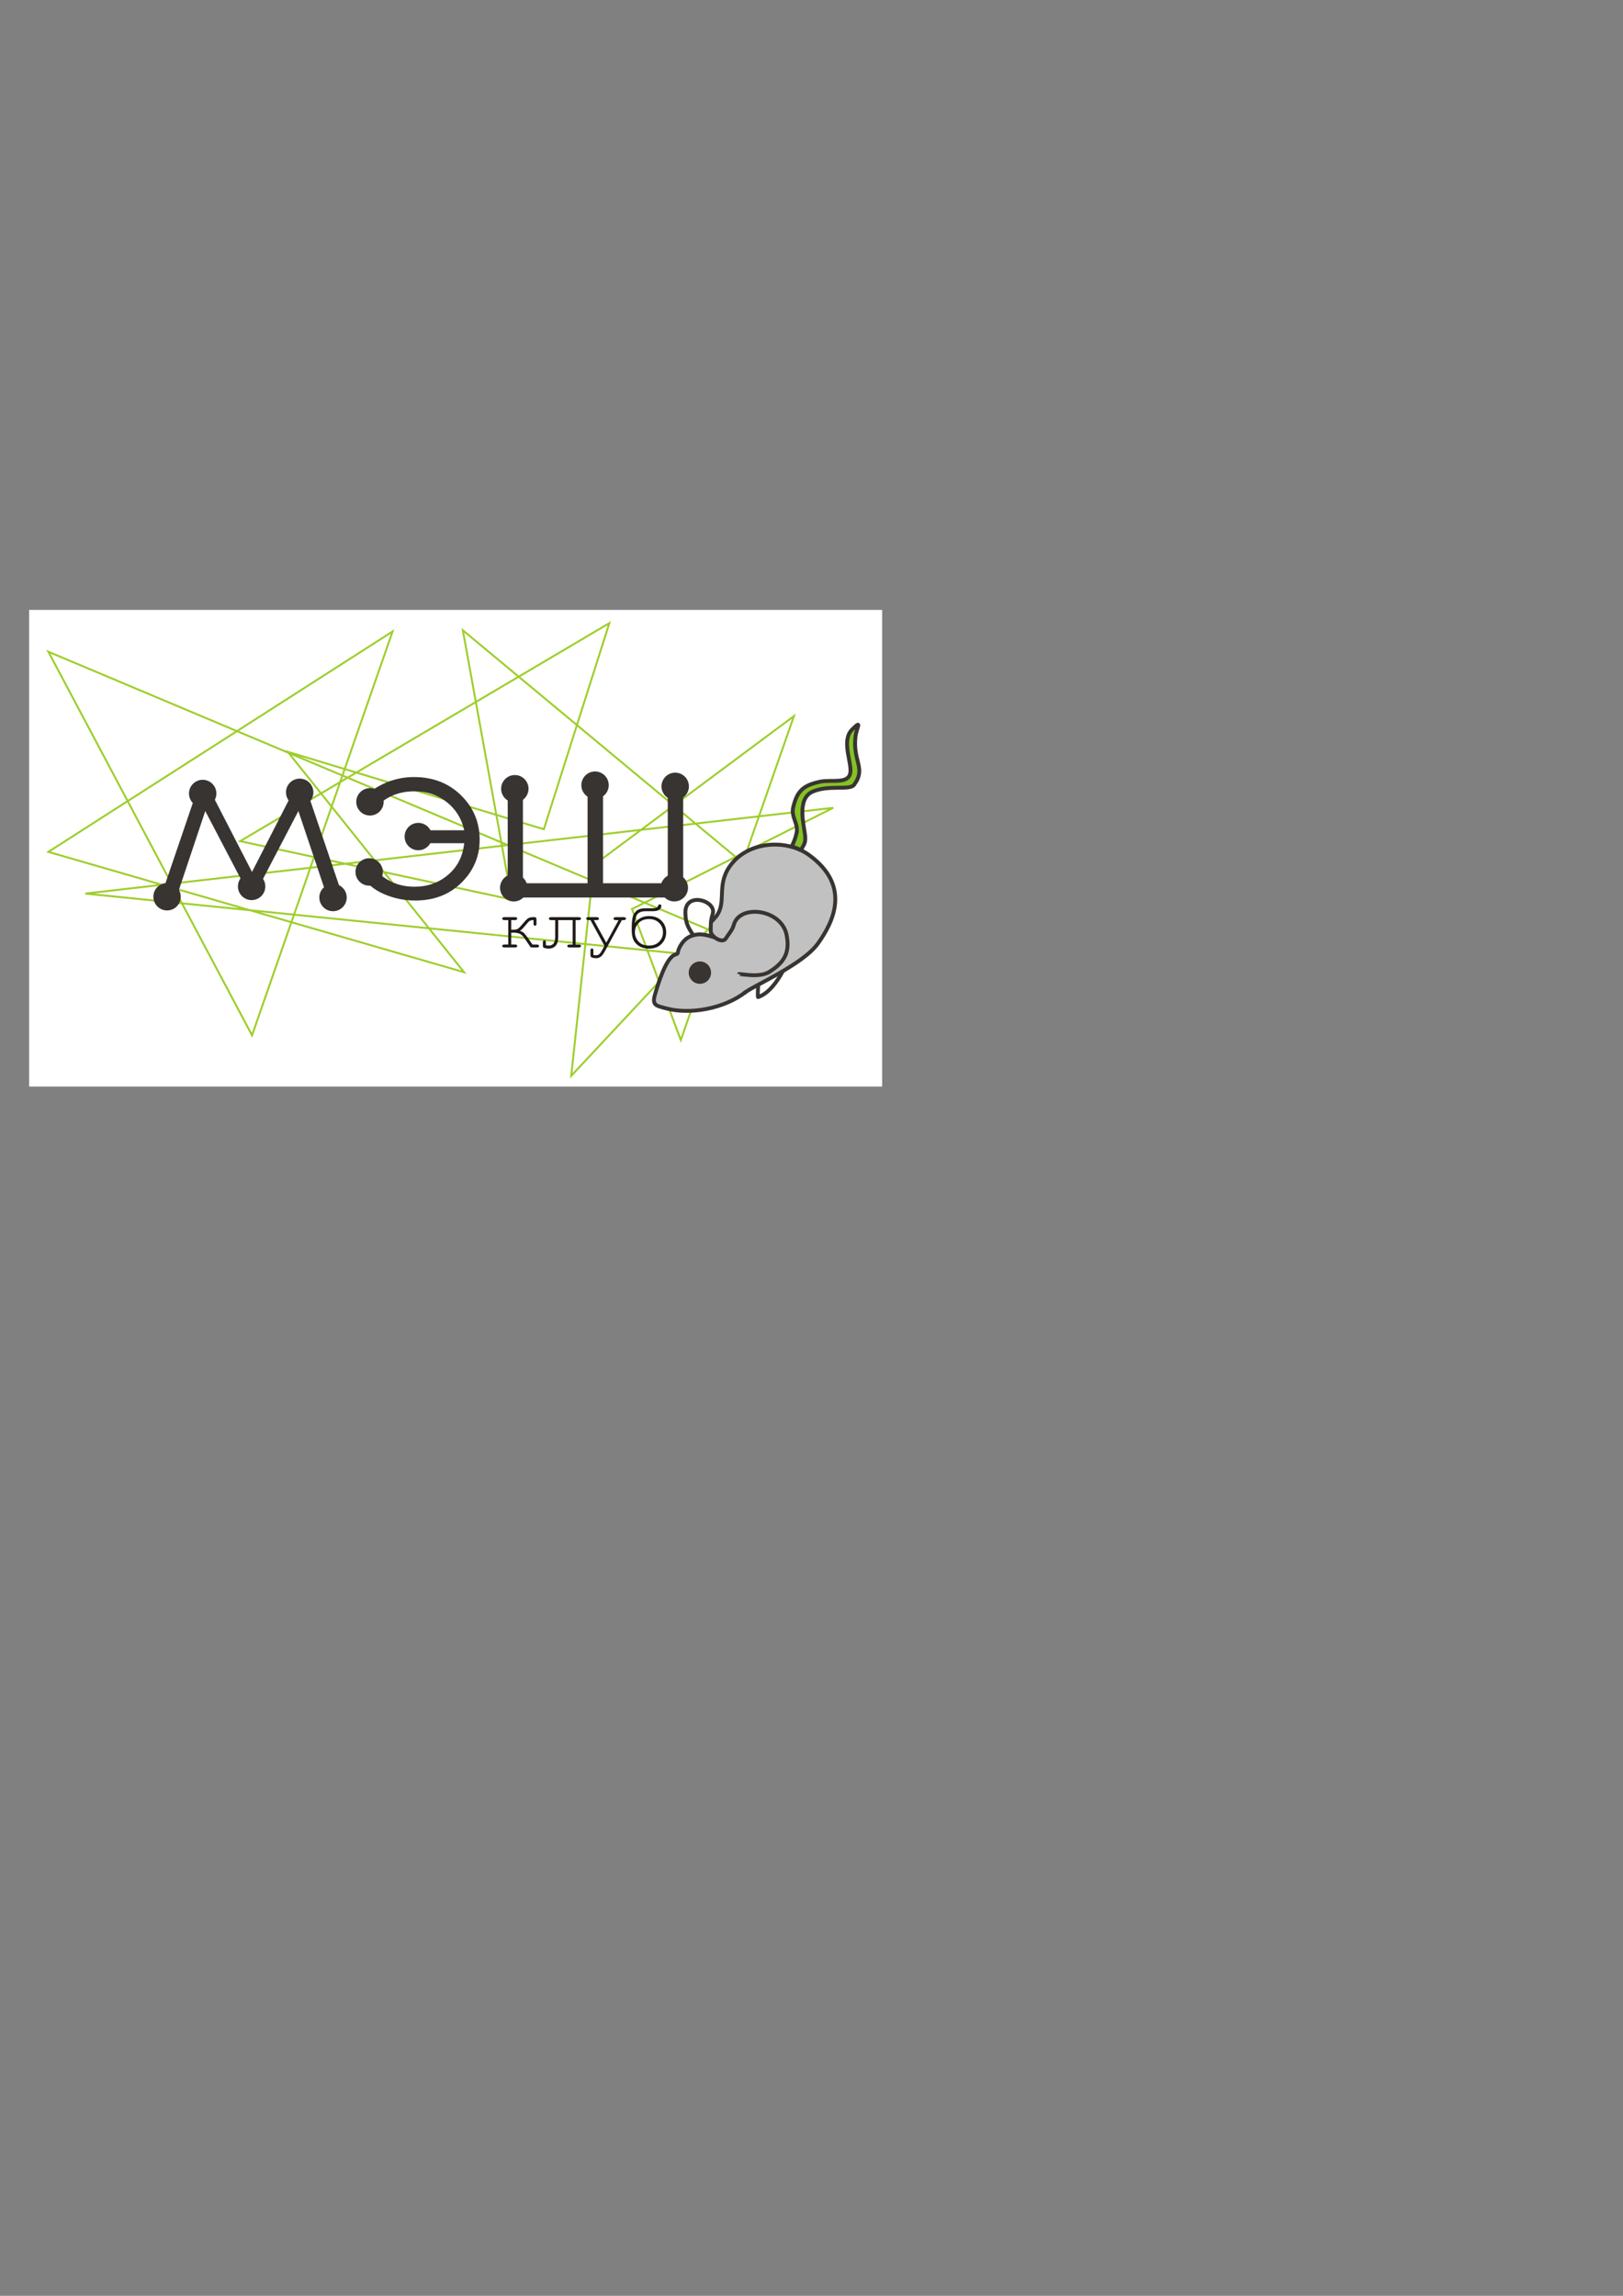 <?xml version="1.0" encoding="UTF-8"?>
<!DOCTYPE svg PUBLIC "-//W3C//DTD SVG 1.1//EN" "http://www.w3.org/Graphics/SVG/1.1/DTD/svg11.dtd">
<!-- Creator: CorelDRAW -->
<svg xmlns="http://www.w3.org/2000/svg" xml:space="preserve" width="210mm" height="297mm" style="shape-rendering:geometricPrecision; text-rendering:geometricPrecision; image-rendering:optimizeQuality; fill-rule:evenodd; clip-rule:evenodd"
viewBox="0 0 210 297"
 xmlns:xlink="http://www.w3.org/1999/xlink">
 <rect x="0" y="0" width="210" height="297" fill="#808080" stroke="none"/>
 <defs>
  <style type="text/css">
   <![CDATA[
    .str0 {stroke:#9ECE2B;stroke-width:0.25}
    .str1 {stroke:#383431;stroke-width:0.5}
    .fil1 {fill:none}
    .fil3 {fill:#383431}
    .fil5 {fill:#84C225}
    .fil4 {fill:#C2C1C1}
    .fil0 {fill:white}
    .fil6 {fill:#1F1A17;fill-rule:nonzero}
    .fil2 {fill:#383431;fill-rule:nonzero}
   ]]>
  </style>
 </defs>
 <g id="Слой_x0020_1">
  <rect class="fil0" x="3.768" y="78.903" width="110.371" height="61.66"/>
  <polygon class="fil1 str0" points="6.259,84.314 32.611,133.936 50.795,81.694 6.259,110.204 60.042,125.769 37.234,97.259 70.367,107.276 78.843,80.615 31.07,108.817 66.206,116.368 59.888,81.54 98.106,113.286 73.911,139.176 76.839,111.899 102.729,92.636 88.089,134.553 81.771,117.601 107.815,104.502 11.036,115.598 102.575,124.844 "/>
  <polygon class="fil2" points="38.693,100.915 39.25,100.915 44.402,116.108 42.367,116.108 38.607,104.923 32.774,116.108 32.412,116.108 26.56,104.923 22.819,116.108 20.779,116.108 25.959,100.915 26.488,100.915 32.607,112.8 "/>
  <path id="1" class="fil2" d="M60.066 109.083c-0.186,1.706 -0.882,3.069 -2.092,4.094 -1.21,1.025 -2.659,1.534 -4.341,1.534 -2.235,0 -4.06,-0.886 -5.476,-2.669l-1.549 1.02c0.724,1.158 1.735,2.016 3.031,2.583 1.292,0.567 2.654,0.853 4.075,0.853 2.45,0 4.451,-0.777 6.014,-2.326 1.558,-1.549 2.335,-3.393 2.335,-5.533 0,-2.264 -0.801,-4.179 -2.407,-5.752 -1.606,-1.573 -3.636,-2.364 -6.095,-2.364 -1.425,0 -2.778,0.31 -4.07,0.929 -1.287,0.62 -2.249,1.492 -2.883,2.621l1.549 0.963c1.344,-1.778 3.169,-2.669 5.49,-2.669 1.62,0 3.012,0.472 4.179,1.411 1.168,0.939 1.916,2.149 2.24,3.631l-6.758 0 0 1.673 6.758 0z"/>
  <polygon id="12" class="fil2" points="88.397,116.108 65.694,116.108 65.694,100.915 67.662,100.915 67.662,114.263 76.026,114.263 76.026,100.915 78.023,100.915 78.023,114.263 86.401,114.263 86.401,100.915 88.397,100.915 "/>
  <circle class="fil3" cx="21.615" cy="116.008" r="1.772"/>
  <circle class="fil3" cx="26.226" cy="102.653" r="1.772"/>
  <circle class="fil3" cx="32.557" cy="114.673" r="1.772"/>
  <circle class="fil3" cx="38.775" cy="102.499" r="1.772"/>
  <circle class="fil3" cx="43.09" cy="116.108" r="1.772"/>
  <circle class="fil3" cx="47.867" cy="103.731" r="1.772"/>
  <circle class="fil3" cx="54.124" cy="108.224" r="1.772"/>
  <circle class="fil3" cx="47.767" cy="112.8" r="1.772"/>
  <circle class="fil3" cx="66.614" cy="102.036" r="1.772"/>
  <circle class="fil3" cx="76.993" cy="101.574" r="1.772"/>
  <circle class="fil3" cx="87.364" cy="101.728" r="1.772"/>
  <circle class="fil3" cx="66.472" cy="114.848" r="1.772"/>
  <circle class="fil3" cx="87.249" cy="114.845" r="1.772"/>
  <g id="_131407720">
   <path id="_131272360" class="fil4" d="M94.224 112.657c0.992,-2.007 3.586,-3.737 6.982,-3.401 5.723,0.565 8.825,7.24 5.468,11.782 -2.943,3.982 -6.59,4.436 -9.994,7.242 -2.932,2.417 -8.58,2.955 -10.183,2.076 -0.849,-0.466 -1.606,-0.052 -1.673,-0.697 -0.188,-1.821 2.002,-6.046 3.105,-6.674 0.23,-0.568 0.89,-1.685 1.186,-1.87 0.988,-0.618 2.981,-0.462 3.538,0.111 -0.303,-0.335 -0.712,-0.751 -0.685,-1.211 0.035,-0.591 0.611,-1.254 1.143,-1.908 0.401,-0.493 0.308,-1.499 0.308,-2.667 0,-0.719 0.312,-2.979 0.804,-2.783z"/>
   <path id="_131195992" class="fil1 str1" d="M92.512 121.274c-1.091,-0.315 -1.848,-0.548 -2.799,-0.284 -0.766,0.213 -1.308,0.686 -1.732,1.464 -0.429,0.786 -0.105,0.905 -0.556,1.018 -1.258,0.314 -2.34,4.023 -2.693,5.246 -0.397,1.376 0.239,1.397 1.464,1.732 1.533,0.419 3.419,0.429 5.266,0.063 1.848,-0.366 3.657,-1.109 5.039,-2.195"/>
   <path id="_131196160" class="fil1 str1" d="M89.713 120.99c-0.821,-1.195 -0.974,-1.696 -1.029,-2.785 -0.151,-2.968 4.027,-1.704 3.542,-0.025 -0.314,1.086 -0.236,1.162 -0.266,2.28 -0.017,0.665 1.492,1.667 1.95,0.956 0.563,-0.874 0.831,-1.066 1.042,-1.794 0.779,-2.699 6.156,-2.021 6.822,1.315 0.445,2.229 -0.23,3.547 -2.233,4.789 -1.375,0.852 -3.911,0.167 -3.949,0.3"/>
   <path id="_131196880" class="fil1 str1" d="M91.987 119.307c1.416,-1.573 -0.585,0.671 0.545,-0.6 1.619,-1.822 0.11,-4.01 1.836,-6.551 2.331,-3.432 7.438,-3.611 10.262,-1.582 5.624,4.04 3.115,8.818 1.212,11.472 -2.037,2.839 -8.617,5.562 -9.606,6.473"/>
   <path id="_131661456" class="fil1 str1" d="M98.098 127.398c-0.029,0.448 -0.074,1.615 -0.008,1.593 1.443,-0.489 2.571,-2.166 3.203,-3.36"/>
   <path id="_131661864" class="fil5 str1" d="M103.628 109.989c0.463,-0.864 0.642,-0.972 0.539,-1.937 -0.144,-1.339 -1.106,-4.713 0.966,-5.633 2.084,-0.925 4.808,-0.141 5.364,-0.88 1.621,-2.155 -0.195,-3.05 0.2,-6.288 0.135,-1.11 0.944,-2.244 -0.438,-0.88 -1.481,1.463 0.052,4.409 -0.252,5.693 -0.332,1.399 -2.454,0.743 -3.939,1.069 -2.174,0.478 -2.938,1.208 -3.439,3.321 -0.295,1.245 0.719,2.146 0.436,3.336 -0.322,1.358 -0.731,1.761 -0.634,1.76 0.192,-0.002 0.634,0.12 1.197,0.438z"/>
   <circle id="_131271640" class="fil3" transform="matrix(0.714 0.056 -0.056 0.714 90.558 125.826)" r="2.021"/>
  </g>
  <path class="fil6" d="M69.036 119.031c-0.228,0 -0.393,0.033 -0.5,0.098 -0.105,0.065 -0.285,0.252 -0.538,0.565 -0.32,0.393 -0.562,0.639 -0.726,0.738 0.145,0.037 0.28,0.094 0.405,0.173 0.125,0.077 0.322,0.306 0.588,0.684l0.634 0.902 0.535 0c0.21,0 0.317,0.063 0.317,0.19 0,0.127 -0.107,0.19 -0.317,0.19l-0.535 0c-0.155,0 -0.257,-0.039 -0.308,-0.118 -0.009,-0.019 -0.025,-0.043 -0.046,-0.073l-0.644 -0.952c-0.217,-0.323 -0.435,-0.534 -0.653,-0.631 -0.217,-0.096 -0.49,-0.144 -0.82,-0.144l-0.28 0 0 1.536 0.461 0c0.212,0 0.317,0.063 0.317,0.19 0,0.127 -0.105,0.19 -0.317,0.19l-1.309 0c-0.212,0 -0.317,-0.063 -0.317,-0.19 0,-0.127 0.105,-0.19 0.317,-0.19l0.461 0 0 -3.16 -0.461 0c-0.212,0 -0.317,-0.063 -0.317,-0.19 0,-0.13 0.105,-0.195 0.317,-0.195l1.309 0c0.212,0 0.317,0.065 0.317,0.195 0,0.127 -0.105,0.19 -0.317,0.19l-0.461 0 0 1.242 0.28 0c0.244,0 0.432,-0.037 0.562,-0.11 0.13,-0.073 0.303,-0.24 0.517,-0.503 0.373,-0.453 0.639,-0.735 0.803,-0.848 0.163,-0.111 0.408,-0.167 0.735,-0.167 0.153,0 0.254,0.018 0.3,0.054 0.048,0.036 0.071,0.125 0.071,0.268l0 0.521c0,0.181 -0.065,0.272 -0.195,0.272 -0.124,0 -0.186,-0.081 -0.186,-0.241l0 -0.489z"/>
  <path id="1" class="fil6" d="M74.477 119.031l0 3.16 0.381 0c0.212,0 0.317,0.063 0.317,0.19 0,0.127 -0.105,0.19 -0.317,0.19l-1.139 0c-0.21,0 -0.317,-0.063 -0.317,-0.19 0,-0.127 0.107,-0.19 0.317,-0.19l0.378 0 0 -3.16 -1.872 0 0 2.189c0,0.529 -0.116,0.911 -0.345,1.147 -0.229,0.237 -0.528,0.354 -0.893,0.354 -0.152,0 -0.299,-0.019 -0.444,-0.054 -0.145,-0.037 -0.232,-0.076 -0.258,-0.116 -0.028,-0.042 -0.042,-0.124 -0.042,-0.248l0 -0.376c0,-0.19 0.068,-0.286 0.204,-0.286 0.118,0 0.178,0.088 0.178,0.263l0 0.373c0.138,0.033 0.262,0.05 0.371,0.05 0.562,0 0.843,-0.368 0.843,-1.106l0 -2.189 -0.5 0c-0.21,0 -0.317,-0.063 -0.317,-0.19 0,-0.13 0.107,-0.195 0.317,-0.195l3.519 0c0.212,0 0.317,0.065 0.317,0.195 0,0.127 -0.105,0.19 -0.317,0.19l-0.381 0z"/>
  <path id="12" class="fil6" d="M76.835 119.031l1.609 2.92 1.595 -2.92 -0.336 0c-0.212,0 -0.317,-0.063 -0.317,-0.19 0,-0.13 0.105,-0.195 0.317,-0.195l0.975 0c0.212,0 0.317,0.065 0.317,0.195 0,0.127 -0.105,0.19 -0.317,0.19l-0.213 0 -2.203 4.029c-0.184,0.336 -0.36,0.569 -0.529,0.701 -0.17,0.132 -0.362,0.197 -0.576,0.197 -0.164,0 -0.309,-0.015 -0.438,-0.046 -0.128,-0.033 -0.213,-0.071 -0.257,-0.116 -0.042,-0.045 -0.064,-0.135 -0.064,-0.268l0 -0.526c0,-0.204 0.064,-0.308 0.19,-0.308 0.127,0 0.19,0.096 0.19,0.286l0 0.557c0.113,0.028 0.217,0.04 0.314,0.04 0.181,0 0.327,-0.043 0.436,-0.132 0.111,-0.087 0.243,-0.272 0.398,-0.557l0.289 -0.531 -1.818 -3.327 -0.226 0c-0.212,0 -0.317,-0.063 -0.317,-0.19 0,-0.13 0.105,-0.195 0.317,-0.195l1.01 0c0.212,0 0.317,0.065 0.317,0.195 0,0.127 -0.105,0.19 -0.317,0.19l-0.348 0z"/>
  <path id="123" class="fil6" d="M82.148 119.393c0.453,-0.59 1.063,-0.883 1.831,-0.883 0.684,0 1.224,0.203 1.621,0.61 0.396,0.407 0.596,0.905 0.596,1.498 0,0.593 -0.203,1.091 -0.605,1.496 -0.404,0.405 -0.944,0.608 -1.622,0.608 -0.483,0 -0.896,-0.104 -1.239,-0.311 -0.344,-0.207 -0.594,-0.47 -0.755,-0.789 -0.159,-0.319 -0.24,-0.774 -0.24,-1.366 0,-0.831 0.053,-1.407 0.159,-1.725 0.105,-0.319 0.283,-0.569 0.534,-0.755 0.251,-0.184 0.611,-0.275 1.08,-0.275l0.865 0c0.45,0 0.706,-0.093 0.766,-0.277 0.037,-0.102 0.067,-0.166 0.091,-0.19 0.023,-0.025 0.067,-0.037 0.127,-0.037 0.142,0 0.213,0.074 0.213,0.223 0,0.169 -0.085,0.322 -0.255,0.458 -0.169,0.136 -0.467,0.204 -0.897,0.204l-0.91 0c-0.303,0 -0.551,0.051 -0.746,0.156 -0.195,0.104 -0.336,0.249 -0.422,0.438 -0.087,0.187 -0.15,0.494 -0.192,0.919zm0.005 1.215c0,0.439 0.153,0.836 0.461,1.188 0.309,0.354 0.761,0.531 1.355,0.531 0.548,0 0.987,-0.167 1.317,-0.501 0.331,-0.334 0.497,-0.74 0.497,-1.218 0,-0.477 -0.166,-0.882 -0.497,-1.215 -0.33,-0.333 -0.769,-0.498 -1.317,-0.498 -0.549,0 -0.99,0.166 -1.321,0.498 -0.331,0.333 -0.495,0.738 -0.495,1.215z"/>
 </g>
</svg>
